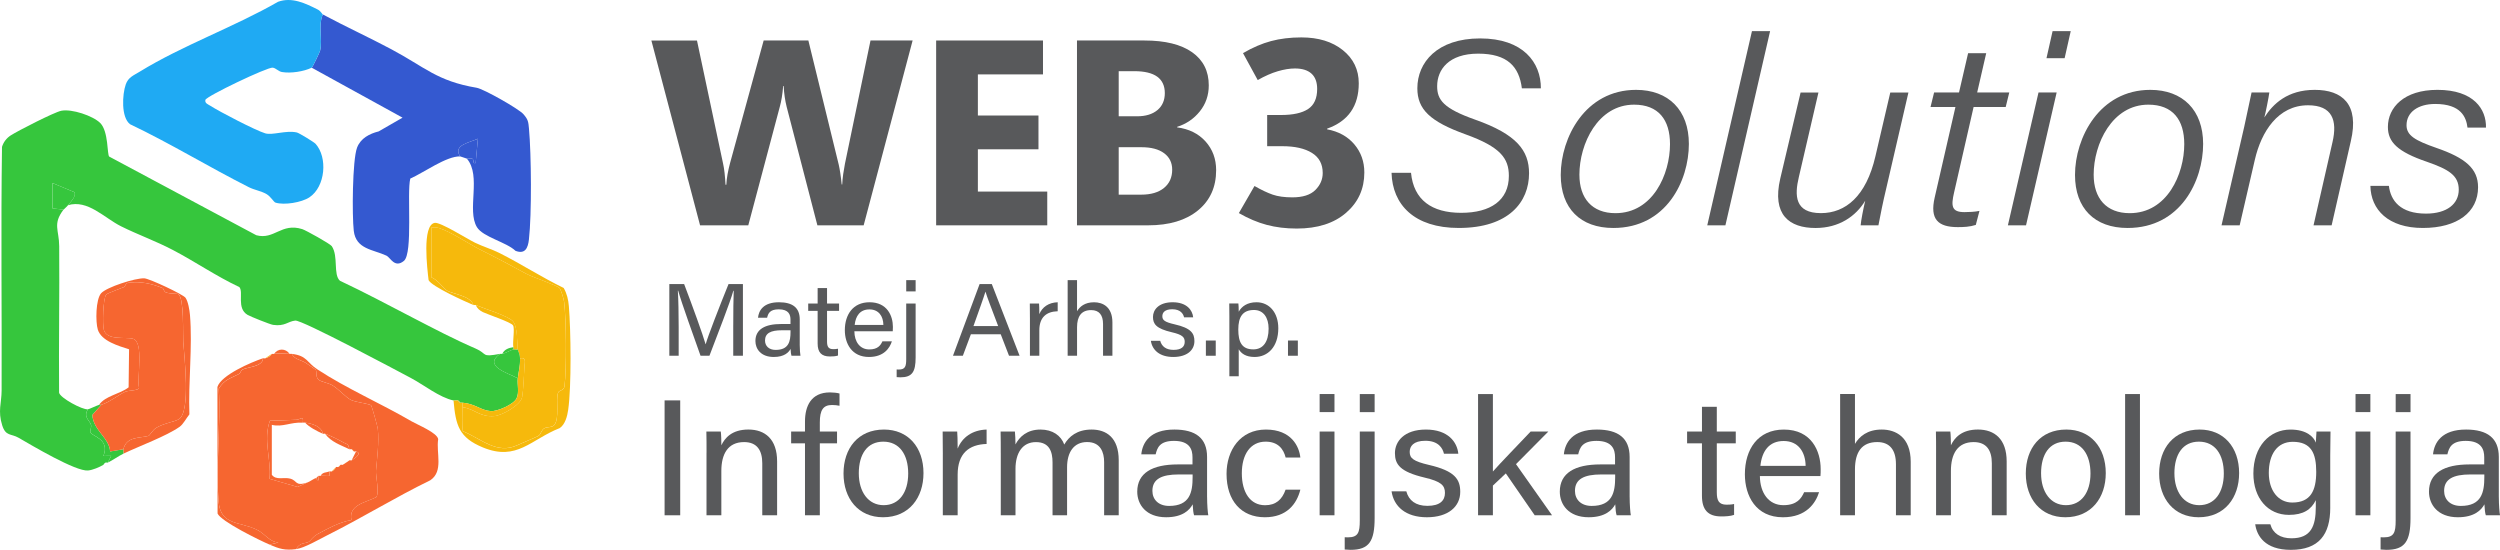 <?xml version="1.0" encoding="UTF-8"?><svg id="Layer_1" xmlns="http://www.w3.org/2000/svg" viewBox="0 0 1747.11 384.25"><defs><style>.cls-1{fill:#1faaf3;}.cls-2{fill:#f66630;}.cls-3{fill:#58595b;}.cls-4{fill:#f6b90c;}.cls-5{fill:#36c63d;}.cls-6{fill:#3459d0;}.cls-7{fill:#afa91c;}</style></defs><path class="cls-5" d="M72.29,324.81c-2.81,1.7-7.58,3.7-10.78,3.99-8.59.78-39.36-17.59-48.54-22.88-5.22-3.01-8.97-.88-11.43-8.68-3.17-10.03-.44-15.6-.41-24.31.22-56.76-.56-113.53.27-170.28,1-3.28,3.13-6.09,6-7.96,4.99-3.24,30.46-16.27,35.4-17.28,7.27-1.49,22.18,3.5,27.25,8.56,5.9,5.89,4.71,22.28,6.3,23.48l102.75,54.93c12.64,3.41,17.44-8.9,32.13-4.26,2.52.8,19.54,10.29,20.62,11.9,4.79,7.05.85,19.8,5.7,24.18,17.59,8.25,34.72,17.46,51.94,26.35,13.12,6.78,28.11,14.66,42.8,20.99,8.78,3.78,3.52,6.31,17.17,3.74-12.02,8.5,5.23,13.34,12.38,17.06-.5,4.46,1.12,9.63-.8,13.94s-13.5,9.38-18.1,9.02c-7.13-.56-10.86-5.15-19.82-5.89-.51-.04-1.07.1-1.55,0-.21-.73-.81-1.4-1.55-1.55-.95-.19-2.16.2-3.09,0-9.78-2.05-20.9-11-29.93-15.77-10.24-5.41-75.87-40.56-80.65-40.05-5.25.56-7.22,4.19-15.52,3-2.05-.29-15.86-5.83-17.81-6.98-7.92-4.68-2.63-15.88-5.75-19.43-16.04-7.53-30.85-17.74-46.5-25.94-11.95-6.25-24.46-10.71-36.14-16.52-11.78-5.86-23.26-18.9-37.14-14.76,1.79-2.25,6.06-6.35,4.45-9.12l-15.29-6.38-.03,17.7,7.77.9c-7.71,10.08-3.1,14.18-3.02,25.52.27,34.13-.36,68.27-.08,102.4.67,3.65,16.37,12.09,20.13,11.62-3.38,5.51,1.17,7.58,2.17,10.81.53,1.73-.85,3.91-.41,5.23.96,2.95,13.79,4.49,9.08,16.53l5.42-.02-2.31,4.66c-.4.19-1.07-.17-1.55,0-.65.23-1.18.95-1.55,1.55h0Z"/><path class="cls-6" d="M326.24,110.86c.87.23,2.38-.42,3.61-.03,1.84.58.04,3.77,2.56,3.13l1.56-17.04c-5.23,2.63-17.85,4.32-12.38,12.39-9.53-.34-25.66,11.46-34.86,15.49-2.51,9.83,2,52.24-4.48,57.54s-9.47-2.44-12.16-3.68c-9.38-4.36-21.34-4.44-22.86-17.36-1.22-10.34-1.02-49.55,2.33-58.2,2.53-6.54,8.72-9.67,15.07-11.27l16.69-9.61-63.48-34.91c.6-.29,5.63-10.88,5.88-11.95,1.78-7.71-1.52-17.35,1.87-25.27,15.74,8.43,32.04,15.9,47.76,24.26,23.77,12.64,31.92,22.27,59.76,26.98,4.87.82,29.37,14.67,32.68,18.45s3.44,5.33,3.88,10.07c1.66,18.11,1.98,59.88-.04,77.62-.68,5.93-2.7,10.37-9.37,7.82-6.35-6.11-22.68-9.6-26.92-16.5-7.32-11.9,3.3-35.89-7.08-47.94h-.02Z"/><path class="cls-1" d="M225.59,10.09c-3.38,7.92-.07,17.55-1.87,25.27-.25,1.06-5.28,11.65-5.88,11.95-5.58,2.7-14.69,4.09-20.83,3.02-2.41-.41-4.18-2.73-6.4-3.05-3.64-.53-46.47,19.98-47.08,22.53-.58,2.41,2.07,3.19,3.56,4.16,6.29,4.09,31.71,17.25,38.22,19.2,5.18,1.56,14.53-2.31,22.16-.59,1.58.36,11.99,6.75,13.02,7.88,8.64,9.56,6.95,30-4.26,37.44-5.46,3.63-17.69,5.62-23.72,3.69-1.25-.4-3.25-4.23-6.3-5.98-3.87-2.22-8.36-2.8-12.31-4.79-27.94-14.1-54.73-30.54-83.02-44.01-6.34-4.84-5.45-20.8-3-27.8,1.75-5.02,5.35-6.21,9.71-8.89C127.37,31.8,163.76,18.81,194.31,1.25c9.69-3.53,19.18,1.09,27.78,5.43,2.02,1.02,3.03,3.15,3.5,3.4h0Z"/><path class="cls-2" d="M202.36,247.29c.51.04,1.05-.07,1.55,0,1.9,4.03,6.69,4.26,9.9,6.43,1.22.83,6.5,4.36,6.8,4.68.97,1.07-.25,4.59,1.82,6.78,1.56,1.64,7.13,2.43,9.85,4.09,4.74,2.9,9.23,8.33,13.01,10.24,3.19,1.6,12.92,2.67,14.04,3.78.61.61,4.56,14.96,4.7,16.36.99,9.39-.5,20.43-1.23,29.12-.33,3.9,2.54,15.87.13,18.66-7.43,3.87-19.49,5.27-17.35,16.02-8.25,1.39-16.23,5.77-23.58,9.75-3.43,1.85-4.84,4.6-6.17,5.43-2.07,1.31-6.41.25-8.82,5.11-8.01,1.02-11.71-.19-18.58-3.1l6.19-1.53c-6.27-.34-9.28-6.04-15.11-8.9-12.12-5.95-25.34-2.8-26.74-19.73-2.08-25.19,1.61-53.26.12-78.77,4.01-6.66,8.15-7.13,14.32-10.44.9-.48.98-2.33,2.29-2.99,3.67-1.87,14.23-1.97,14.3-7.85.46-.16,1.07.14,1.55,0,3.72-1.09,4.37-3.03,4.65-3.1.46-.12,1.03.08,1.55,0,2.61-.43,8-.24,10.84,0h-.02ZM211.65,295.35c.63-5.37-1.68-2.19-4.32-2.02-6.25.4-12.45.45-18.68.68-4.88,13.17.99,27.07-.28,40.61l19.55,5.69,6.84-3.1c1.88-.61,4.73-2.95,6.2-3.1.11,0,.61,1.8,1.52,1.57.24-.95-.27-2.6.03-3.12.08-.13,1.02.06,1.55,0,2.02-.24,4.17.21,6.2,0v-3.09c.43-.19,1.12.2,1.54,0,2.15-1,2.9-3,3.09-3.1.42-.2,1.13.21,1.55,0,.88-.43,1.27-1.4,1.55-1.55.41-.22,1.16.22,1.55,0,2.38-1.37,3.09-2.1,4.65-3.1.36-.24,1.23.25,1.55,0,1.58-1.24,3.49-2.07,4.64-3.9.58-2.15-.8-1.8-1.54-2.31-.35-.23-1.14.22-1.55,0-.32-.17-.69-1.15-1.55-1.55-.43-.2-1.14.2-1.55,0-.85-4.01-1.43-3.24-4-4.65-4.81-2.65-7.33-3.93-13.03-6.2-.45-.18-1.12.19-1.55,0-.9-5.17-7.57-7.14-12.38-7.75-.51-.07-1.04.02-1.55,0h-.02Z"/><path class="cls-4" d="M330.89,213.18c-2.1-6.61-14.26-7.63-18.56-10.13-1.98-1.15-6.74-7.86-10.87-9.25v-34.88c1.71-.12,3.37-.12,5.05.36,8.22,2.37,21.48,11.42,29.53,15.4,11.45,5.66,20.7,10.67,31.72,16.62,4.37,2.36,20.84,7.87,23.13,9.84,1.05.9,3.13,7.97,3.35,9.84,1.48,12.19,1.74,46.79.26,58.84-.43,3.48-3.75,2.45-4.55,4.77-1.64,4.78,1.19,17.62-2.53,22.32-1.58,2.01-4.97,1.22-6.98,2.35-2.32,1.3-2.31,4.31-4.3,5.37-3.03,1.61-10.52,4.55-14.76,6.52-14.27,6.62-25.27-4.74-38.01-9.85-.55-5.56-.25-11.23-.25-16.81,8.97,1.44,12.32,7.18,22.45,6.27,5.4-.49,18.3-7.73,19.32-13.29.87-4.72,1.3-16,1.64-21.68.17-2.9,1.29-6.35-3.16-5.43-.11-3.48-1.43-5.07-1.55-6.2-.52-4.8-.07-16.13-3.48-19.78s-20.3-8.83-25.94-11.22c-.44-.18-1.11.18-1.55,0l.02.02Z"/><path class="cls-2" d="M203.91,247.29c10.87,1.35,10.22,5.82,17.84,10.82,20.57,13.49,44.34,23.78,65.9,36.34,4.09,2.38,18.04,8.02,18.57,12.48-1.53,9.74,3.92,22.39-5.55,28.72-24.31,11.84-47.57,26.2-71.7,38.29-5.69,2.85-16.23,9.05-21.97,9.78,2.41-4.86,6.76-3.8,8.82-5.11,1.32-.84,2.75-3.58,6.17-5.43,7.35-3.97,15.33-8.35,23.58-9.75-2.13-10.75,9.92-12.14,17.35-16.02,2.4-2.78-.46-14.75-.13-18.66.73-8.69,2.21-19.73,1.23-29.12-.15-1.39-4.11-15.76-4.7-16.36-1.1-1.1-10.85-2.17-14.04-3.78-3.77-1.9-8.26-7.34-13.01-10.24-2.73-1.67-8.3-2.45-9.85-4.09-2.07-2.19-.85-5.71-1.82-6.78-.3-.32-5.58-3.85-6.8-4.68-3.2-2.17-8-2.4-9.9-6.43h0Z"/><path class="cls-2" d="M69.2,282.94c4.46-6.45,14.45-7.42,20.68-12.25l.32-26.59c-7.09-2.29-19.38-5.68-21.85-13.78-1.64-5.38-1.47-21.1,2.31-25.37,3.78-4.26,24.06-10.78,30.23-10.44,3.58.2,27.13,11.24,28.77,13.59,1.82,2.61,2.82,8.67,3.1,11.99,1.85,22.11-1.23,47.09-.4,69.5-2.09,2.55-4.24,6.84-6.82,8.67-9.23,6.54-28.4,13.55-39.29,18.79.14-.99-.21-2.21,0-3.1,2.13-9.11,11.61-7.66,17.44-9.32,1.08-.31,2.84-4.03,5.53-5.67,5.33-3.23,12.67-4.16,15.72-5.97,8.58-5.08,3.71-44.4,3.14-54.26-.35-5.97.66-29.83-3.31-33.12-.69-.57-6.11-.21-8.78-1.25-1.5-.59-1.73-2.8-2.36-3.06-7.66-3.08-15.17-4.8-23.58-3.75-2.74.35-2.14,2.5-3.47,3.07-2.2.95-11.42,4.27-12.29,5.2-2.31,2.46-2.75,21.29-1.67,24.88,2.22,7.37,15.39,4.63,20.31,6.03,7.91,2.25,2.62,27.27,4.26,34.4-.51,1.88-7.5,1.68-9.69,2.66-4.53,2.04-10.44,7.01-16.73,9.14-.46.16-1.08-.15-1.55,0l-.02.02Z"/><path class="cls-4" d="M330.89,213.18c-5.84-2.42-29.34-13.05-31.37-17.42-.86-7.28-4.8-38.62,4.33-40.02,3.96-.61,22.68,11.21,28.03,13.83,5.68,2.78,11.81,4.54,17.42,7.37,14.98,7.57,29.48,16.95,44.63,24.3,2.26,3.93,3.24,8.16,3.61,12.68,1.43,16.94,1.88,56.28-.47,72.53-.63,4.38-2.08,10.12-5.89,12.71-20.13,7.88-29.85,23.32-53.62,13.57-16.86-6.92-19.08-15.46-20.61-32.85.94.2,2.15-.19,3.09,0,.22.72.81,1.4,1.55,1.55.48.1,1.04-.04,1.55,0v3.1c0,5.58-.3,11.25.25,16.81,12.74,5.12,23.74,16.47,38.01,9.85,4.25-1.97,11.74-4.91,14.76-6.52,1.99-1.05,1.97-4.06,4.3-5.37,2.01-1.13,5.38-.34,6.98-2.35,3.72-4.7.89-17.55,2.53-22.32.8-2.32,4.11-1.29,4.55-4.77,1.48-12.04,1.23-46.64-.26-58.84-.22-1.87-2.3-8.93-3.35-9.84-2.29-1.97-18.76-7.47-23.13-9.84-11.02-5.96-20.27-10.97-31.72-16.62-8.05-3.98-21.3-13.03-29.53-15.4-1.68-.49-3.33-.48-5.05-.36v34.88c4.12,1.39,8.88,8.1,10.87,9.25,4.3,2.5,16.46,3.52,18.56,10.13v-.02Z"/><path class="cls-5" d="M361.85,244.19c.12,1.13,1.44,2.73,1.55,6.2.18,5.91-1,9.02-1.55,13.95-7.16-3.72-24.4-8.55-12.38-17.06.5-.09,1.06.11,1.55,0,2.7-.61,5.53-2.47,7.74-3.1.83-.23,2.12.16,3.09,0h0Z"/><path class="cls-5" d="M44.42,146.52l-7.77-.9.03-17.7,15.29,6.38c1.61,2.78-2.66,6.87-4.45,9.12-1.13,1.43-2.6,2.44-3.09,3.1h0Z"/><path class="cls-2" d="M183.78,250.39c-.07,5.87-10.63,5.98-14.3,7.85-1.31.66-1.39,2.51-2.29,2.99-6.17,3.31-10.29,3.77-14.32,10.44,1.48,25.51-2.21,53.58-.12,78.77,1.4,16.93,14.62,13.79,26.74,19.73,5.83,2.86,8.84,8.56,15.11,8.9l-6.19,1.53c-6.86-2.9-34.05-16.25-36.36-21.73l-.11-88.42c2.55-8.36,23.76-17.35,31.82-20.07h0Z"/><path class="cls-6" d="M321.6,109.31c-5.47-8.07,7.15-9.76,12.38-12.39l-1.56,17.04c-2.52.65-.72-2.55-2.56-3.13-1.23-.39-2.75.27-3.61.03-1.31-.35-4.14-1.53-4.65-1.55h0Z"/><path class="cls-5" d="M69.2,282.94c.47-.15,1.09.16,1.55,0l-6.2,7.03c.56,10.73,11.9,16.05,12.4,25.54l9.28-1.56c-.21.89.14,2.11,0,3.1-3.69,1.78-7.09,4.42-10.84,6.2l2.31-4.66-5.42.02c4.71-12.04-8.11-13.58-9.08-16.53-.43-1.32.95-3.48.41-5.23-.99-3.23-5.55-5.3-2.17-10.81,1-.12,5.52-2.39,7.74-3.1h0Z"/><path class="cls-4" d="M332.43,213.18c5.64,2.39,22.4,7.44,25.94,11.22s2.95,14.97,3.48,19.78c-.98.16-2.27-.23-3.09,0v-1.55c-.71-3.53,1.15-13.03-.25-15.26s-17.55-7.57-20.98-9.22c-2.28-1.11-4.06-2.61-5.09-4.97h0Z"/><path class="cls-2" d="M202.36,247.29c-2.84-.24-8.23-.43-10.84,0,2.7-3.97,8.14-3.97,10.84,0Z"/><path class="cls-5" d="M358.76,242.64v1.55c-2.21.63-5.04,2.49-7.74,3.1,1.34-3.1,4.61-4.25,7.74-4.65Z"/><path class="cls-4" d="M185.33,250.39l4.65-3.1c-.27.07-.93,2.01-4.65,3.1Z"/><path class="cls-4" d="M363.4,250.39c4.45-.92,3.33,2.53,3.16,5.43-.34,5.67-.78,16.95-1.64,21.68-1.02,5.56-13.92,12.8-19.32,13.29-10.13.91-13.49-4.84-22.45-6.27v-3.1c8.96.74,12.68,5.33,19.82,5.89,4.59.36,16.18-4.7,18.1-9.02s.3-9.46.8-13.94c.56-4.94,1.73-8.05,1.55-13.95h-.02Z"/><path class="cls-7" d="M321.6,281.4c-.73-.15-1.32-.83-1.55-1.55.74.15,1.34.82,1.55,1.55Z"/><path class="cls-2" d="M214.75,337.21l-6.84,3.1-19.55-5.69c1.28-13.55-4.6-27.44.28-40.61,6.23-.23,12.43-.28,18.68-.68,2.65-.17,4.95-3.35,4.32,2.02-8.65-.45-14.11,3.36-21.68,1.55v34.88c3,4.04,8.35,1.51,12.8,2.69,5.28,1.39,3.23,5.56,11.98,2.75h0Z"/><path class="cls-2" d="M227.14,303.1c5.7,2.26,8.22,3.54,13.03,6.2,2.57,1.42,3.15.65,4,4.65-6.08-2.94-12.84-5.05-17.03-10.85Z"/><path class="cls-2" d="M213.2,295.35c4.82.61,11.5,2.59,12.38,7.75-3.86-1.68-9.56-4.6-12.38-7.75Z"/><path class="cls-2" d="M230.23,329.46v3.09c-2.02.21-4.17-.23-6.2,0,1.38-2.75,4.21-2.26,6.2-3.1h0Z"/><path class="cls-2" d="M245.72,321.71l3.09-6.2c.74.51,2.12.16,1.54,2.31-1.14,1.83-3.05,2.66-4.64,3.9Z"/><path class="cls-4" d="M239.52,324.81l4.65-3.1c-1.55,1-2.26,1.73-4.65,3.1Z"/><path class="cls-2" d="M222.49,332.56c-.3.51.21,2.17-.03,3.12-.9.23-1.41-1.58-1.52-1.57l1.55-1.55Z"/><path class="cls-4" d="M236.43,326.36l1.55-1.55c-.28.15-.67,1.12-1.55,1.55Z"/><path class="cls-4" d="M247.27,315.5l-1.55-1.55c.86.39,1.24,1.38,1.55,1.55Z"/><path class="cls-4" d="M231.78,329.46l3.09-3.1c-.2.09-.95,2.1-3.09,3.1Z"/><path class="cls-2" d="M70.75,282.94c6.29-2.13,12.2-7.1,16.73-9.14,2.19-.99,9.17-.78,9.69-2.66-1.64-7.13,3.64-32.15-4.26-34.4-4.92-1.39-18.08,1.34-20.31-6.03-1.09-3.59-.64-22.42,1.67-24.88.87-.93,10.1-4.26,12.29-5.2,1.33-.57.73-2.72,3.47-3.07,8.41-1.06,15.93.67,23.58,3.75.63.26.87,2.47,2.36,3.06,2.67,1.05,8.1.68,8.78,1.25,3.97,3.29,2.96,27.15,3.31,33.12.58,9.85,5.45,49.17-3.14,54.26-3.05,1.81-10.39,2.75-15.72,5.97-2.7,1.63-4.45,5.36-5.53,5.67-5.84,1.65-15.31.2-17.44,9.32l-9.28,1.56c-.5-9.49-11.84-14.82-12.4-25.54l6.2-7.03h0Z"/><path class="cls-3" d="M637.78,28.3l-34.22,129.18h-32.33l-21.49-82.87c-.54-2.16-.99-4.46-1.35-6.89s-.6-4.97-.72-7.61h-.36c-.24,2.94-.56,5.62-.95,8.02-.39,2.4-.86,4.56-1.4,6.49l-22.03,82.87h-33.68l-34.04-129.18h31.87l18.24,86.03c.42,1.86.77,4.01,1.04,6.44s.5,5.21.68,8.33h.54c.12-2.34.41-4.77.86-7.3.45-2.52,1.04-5.13,1.76-7.84l23.48-85.67h31.24l21.22,86.75c.36,1.56.72,3.51,1.08,5.85.36,2.34.69,5.02.99,8.02h.36c.12-2.4.35-4.79.68-7.16.33-2.37.74-4.79,1.22-7.25l17.88-86.21h29.44Z"/><path class="cls-3" d="M731.87,157.47h-77.65V28.3h74.67v23.69h-45.51v28.74h42.35v23.6h-42.35v29.55h48.49v23.6Z"/><path class="cls-3" d="M752.64,157.47V28.3h47.13c14.45,0,25.55,2.73,33.32,8.2,7.76,5.47,11.65,13.18,11.65,23.15,0,6.91-2.08,12.96-6.23,18.15-4.15,5.19-9.45,8.81-15.89,10.85v.36c8.31,1.08,14.93,4.37,19.87,9.86,4.93,5.49,7.4,12.18,7.4,20.04,0,11.83-4.24,21.21-12.73,28.15-8.49,6.94-20.08,10.4-34.76,10.4h-49.75ZM781.8,49.74v31.53h12.82c6.02,0,10.76-1.44,14.22-4.32,3.46-2.88,5.19-6.85,5.19-11.89s-1.78-8.93-5.33-11.49c-3.55-2.55-8.88-3.83-15.98-3.83h-10.93ZM781.8,102.88v33.15h15.8c6.74,0,12.02-1.56,15.85-4.68,3.82-3.12,5.73-7.39,5.73-12.79,0-4.86-1.88-8.69-5.64-11.49-3.76-2.79-9.02-4.19-15.76-4.19h-15.98Z"/><path class="cls-3" d="M865.77,148.91l10.93-18.92c4.81,2.76,9.06,4.77,12.73,6.04,3.67,1.26,8.25,1.89,13.72,1.89,7.28,0,12.64-1.71,16.07-5.13,3.43-3.42,5.15-7.39,5.15-11.89,0-6.25-2.51-10.93-7.54-14.05-5.03-3.12-11.93-4.68-20.72-4.68h-10.56v-21.8h9.66c8.43,0,14.75-1.4,18.96-4.19,4.21-2.79,6.32-7.46,6.32-14.01,0-4.74-1.32-8.32-3.97-10.72-2.65-2.4-6.5-3.6-11.56-3.6-3.61,0-7.62.65-12.01,1.94-4.4,1.29-9.06,3.35-14,6.17l-10.29-18.83c6.68-3.9,13.21-6.71,19.59-8.42,6.38-1.71,13.45-2.57,21.22-2.57,11.92,0,21.58,2.97,28.98,8.92,7.4,5.95,11.11,13.66,11.11,23.15,0,7.93-1.84,14.53-5.51,19.82-3.67,5.29-9.21,9.25-16.61,11.89v.45c8.01,1.5,14.34,5,19.01,10.49,4.66,5.49,7,12.06,7,19.68,0,11.41-4.24,20.79-12.73,28.15-8.49,7.36-19.99,11.03-34.49,11.03-7.58,0-14.58-.86-20.99-2.57-6.41-1.71-12.9-4.46-19.46-8.24Z"/><path class="cls-3" d="M986.08,120.78c1.85,18.93,14.45,27.95,35.05,27.95s33.33-8.76,33.33-25.81c0-12.35-5.98-20.25-30.18-29-24.99-9.01-33.77-17.54-33.77-32.23,0-18.06,13.86-34.84,43.89-34.84s42.51,16.8,42.44,34.9h-13.28c-1.92-15.13-9.98-24.26-30.54-24.26s-28.67,11.15-28.67,22.76c0,9.58,4.41,15.53,26.53,23.36,29.07,10.25,37.69,21.63,37.69,37.5,0,19.98-14.09,38.2-49.1,38.2-31.24,0-46.37-16.36-47-38.54h13.61Z"/><path class="cls-3" d="M1180.26,100.59c0,25.52-15.56,58.73-52.8,58.73-22.99,0-36.74-13.66-36.74-37.06,0-25.95,17.02-59.46,52.64-59.46,22.59,0,36.9,14.12,36.9,37.79ZM1103.76,122.13c0,16.45,8.82,26.84,25.19,26.84,26.21,0,38.12-27.32,38.12-48.24,0-17.04-8.08-27.59-25.09-27.59-25.27,0-38.23,27.29-38.23,48.99Z"/><path class="cls-3" d="M1193.11,157.47l31.24-135.72h12.68l-31.24,135.72h-12.68Z"/><path class="cls-3" d="M1317.97,132.61c-2.01,8.33-3.84,17.43-5.25,24.87h-12.42c.2-3.05,1.88-11.73,3.19-17.19-6.51,10.8-18.22,19.04-34.7,19.04-18.29,0-30.64-9.11-24.64-34.66l14.18-60.02h12.48l-13.71,59.12c-3.05,12.82-2.9,25.17,15.46,25.17,17.1,0,31.62-11.68,38.09-39.84l10.36-44.44h12.68l-15.72,67.96Z"/><path class="cls-3" d="M1351.63,64.64h17.41l6.36-27.47h12.65l-6.32,27.47h22.43l-2.49,10.13h-22.43l-13.64,59.75c-2.21,9.53-1.78,13.72,7.26,13.72,2.87,0,7.3-.18,10.48-.86l-2.56,9.8c-4.23,1.38-8.56,1.54-12.56,1.54-13.95,0-19.65-5.54-16.18-20.66l14.51-63.28h-17.41l2.49-10.13Z"/><path class="cls-3" d="M1424.6,64.64h12.68l-21.4,92.83h-12.68l21.4-92.83ZM1434.44,21.75h12.68l-4.27,18.93h-12.68l4.27-18.93Z"/><path class="cls-3" d="M1539.65,100.59c0,25.52-15.56,58.73-52.8,58.73-22.99,0-36.74-13.66-36.74-37.06,0-25.95,17.02-59.46,52.64-59.46,22.59,0,36.9,14.12,36.9,37.79ZM1463.15,122.13c0,16.45,8.82,26.84,25.19,26.84,26.21,0,38.12-27.32,38.12-48.24,0-17.04-8.08-27.59-25.09-27.59-25.27,0-38.23,27.29-38.23,48.99Z"/><path class="cls-3" d="M1568.44,88.22c1.81-8.12,3.48-15.92,5.05-23.58h12.42c-.37,3.05-2.72,14.87-3.49,17.42,6.13-9.5,16.17-19.26,35.25-19.26s31.3,9.92,25.18,35.88l-13.41,58.8h-12.65l13.24-58.08c3.59-15.38-.17-25.83-17.07-25.83-20.97,0-32.67,18.44-37.19,38.1l-10.6,45.81h-12.68l15.95-69.25Z"/><path class="cls-3" d="M1669.46,129.91c1.28,10.26,7.94,19.37,25.92,19.37,14.75,0,22.91-6.85,22.91-16.75s-7.07-14.19-22.07-19.4c-21.01-7.14-27.45-13.98-27.45-24.43,0-13.56,11.21-25.91,34.62-25.91,25.46,0,34.22,13.62,33.92,26.36h-12.92c-.87-7.12-4.36-16.5-22.58-16.5-12.05,0-20.02,5.81-20.02,14.87,0,7.12,5.92,10.64,20.89,15.85,20.33,7.01,29.1,14.5,29.1,27.47,0,17.42-14.42,28.47-38.6,28.47s-36.36-12.8-36.64-29.41h12.91Z"/><path class="cls-3" d="M512.43,227.26c0-9.3.1-18.76.33-24.03h-.28c-2.24,8.12-10.69,29.62-16.69,45.38h-6.22c-4.53-12.82-13.28-36.93-15.63-45.48h-.23c.4,5.79.58,16.91.58,25.5v19.98h-6.53v-50.1h10.34c5.93,15.55,13.19,35.61,14.98,41.98h.12c1.23-4.82,9.8-26.84,15.94-41.98h10.05v50.1h-6.77v-21.35Z"/><path class="cls-3" d="M558.87,240.65c0,3.32.3,6.91.53,7.96h-6.29c-.3-.81-.53-2.55-.62-4.78-1.33,2.43-4.37,5.64-11.76,5.64-8.98,0-12.81-5.6-12.81-11.16,0-8.15,6.68-11.88,18-11.88h6.5v-3.11c0-3.22-1.07-7.15-8.2-7.15-6.36,0-7.44,3.03-8.13,5.88h-6.36c.5-5.03,3.75-10.85,14.7-10.82,9.31.03,14.46,3.66,14.46,11.96v17.45ZM552.45,230.81h-6.16c-7.59,0-11.66,2.01-11.66,7.16,0,3.8,2.72,6.56,7.41,6.56,9.17,0,10.41-5.92,10.41-12.55v-1.17Z"/><path class="cls-3" d="M564.81,212.1h6.59v-10.77h6.57v10.77h8.41v5.14h-8.41v21.39c0,3.55.9,5.37,4.35,5.37.91,0,2.28-.05,3.32-.3v4.75c-1.62.58-3.88.67-5.69.67-5.92,0-8.55-2.94-8.55-9.01v-22.87h-6.59v-5.14Z"/><path class="cls-3" d="M597.07,231.5c.05,7.43,3.95,12.7,10.41,12.7,6.02,0,7.97-2.97,9.19-5.65h6.62c-1.5,4.68-5.58,10.92-16.02,10.92-11.97,0-16.86-9.33-16.86-18.73,0-10.86,5.7-19.51,17.28-19.51,12.28,0,16.31,9.45,16.31,17.24,0,1.11,0,2.04-.1,3.03h-26.84ZM617.34,227.06c-.07-6.01-3.23-10.83-9.74-10.83s-9.64,4.47-10.31,10.83h20.05Z"/><path class="cls-3" d="M639.88,212.1v37.71c0,10.1-2.42,13.88-10.68,13.88-.47,0-1.95-.07-2.58-.14v-5.35c.49.05,1.04.05,1.43.05,4.59,0,5.25-2.22,5.25-7.34v-38.8h6.57ZM633.31,203.63v-7.88h6.57v7.88h-6.57Z"/><path class="cls-3" d="M678.5,233.59l-5.62,15.03h-6.9l18.61-50.1h8.53l19.41,50.1h-7.38l-5.8-15.03h-20.85ZM697.57,227.89c-4.98-13.17-7.72-20.16-8.85-23.98h-.08c-1.28,4.25-4.34,12.72-8.35,23.98h17.28Z"/><path class="cls-3" d="M719.75,222.02c0-5.1-.05-7.98-.07-9.92h6.45c.1,1.02.2,3.89.2,7.45,1.99-4.94,6.53-8.13,12.83-8.32v6.29c-7.81.22-12.83,4.13-12.83,13.36v17.73h-6.57v-26.59Z"/><path class="cls-3" d="M752.68,195.75v21.74c1.94-3.21,5.41-6.25,11.89-6.25,6.1,0,12.83,3.2,12.83,14.07v23.31h-6.55v-22.25c0-6.21-2.74-9.66-8.28-9.66-6.85,0-9.88,4.34-9.88,11.95v19.96h-6.57v-52.86h6.57Z"/><path class="cls-3" d="M810.8,238.17c1.09,3.99,4.17,6.34,9.34,6.34,5.59,0,7.79-2.31,7.79-5.63s-1.75-5-9.02-6.69c-10.89-2.54-13.16-5.73-13.16-10.69s3.96-10.27,13.75-10.27,13.85,5.45,14.34,10.54h-6.36c-.54-2.36-2.41-5.65-8.26-5.65-5.34,0-6.92,2.46-6.92,4.85,0,2.73,1.56,4.08,8.55,5.68,11.55,2.63,13.86,6.32,13.86,11.75,0,6.4-5.29,11.07-14.77,11.07s-14.7-4.78-15.67-11.31h6.54Z"/><path class="cls-3" d="M842.72,248.61v-10.64h6.89v10.64h-6.89Z"/><path class="cls-3" d="M865.68,244.1v18.86h-6.55v-41.96c0-2.98,0-6.07-.08-8.91h6.39c.15,1.22.23,3.43.23,5.74,2.06-3.68,5.93-6.6,12.45-6.6,8.81,0,15.21,7.08,15.21,18.18,0,13.04-7.34,20.06-16.56,20.06-6.16,0-9.37-2.48-11.09-5.38ZM886.56,229.67c0-7.74-3.67-13.04-10.18-13.04-7.89,0-11.01,4.78-11.01,13.66s2.56,13.87,10.51,13.87c6.96,0,10.68-5.5,10.68-14.49Z"/><path class="cls-3" d="M900.1,248.61v-10.64h6.89v10.64h-6.89Z"/><path class="cls-3" d="M475.36,279.81v80.29h-10.92v-80.29h10.92Z"/><path class="cls-3" d="M493.76,316.32c0-5.08,0-10.21-.12-14.75h10.08c.28,1.72.44,7.88.4,9.61,2.4-5.03,7.29-11,18.9-11s20.06,6.71,20.06,22.27v37.64h-10.37v-36.34c0-8.84-3.54-14.8-12.71-14.8-11.32,0-15.89,8.4-15.89,20.16v30.98h-10.37v-43.77Z"/><path class="cls-3" d="M562.56,360.1v-50.27h-9.68v-8.24h9.68v-7.01c0-10.76,4.23-20.35,17.49-20.35,2.2,0,5.18.31,6.64.77v8.56c-1.44-.34-3.65-.53-5.26-.53-6.19,0-8.5,3.62-8.5,12.19v6.37h12.03v8.24h-12.03v50.27h-10.37Z"/><path class="cls-3" d="M645.37,330.72c0,16.86-9.91,30.76-28.27,30.76-17.2,0-27.61-12.97-27.61-30.56s10.19-30.73,28.29-30.73c16.67,0,27.6,12.17,27.6,30.53ZM600.17,330.84c0,12.83,6.57,22.2,17.36,22.2s17.16-8.88,17.16-22.15-6.14-22.24-17.4-22.24-17.13,8.84-17.13,22.2Z"/><path class="cls-3" d="M658.89,317.48c0-8.18-.08-12.79-.12-15.9h10.16c.16,1.64.32,6.23.32,11.94,3.14-7.92,10.3-13.03,20.23-13.33v10.07c-12.32.36-20.23,6.62-20.23,21.42v28.41h-10.37v-42.62Z"/><path class="cls-3" d="M699.38,316.67c0-5.04,0-10.35-.12-15.09h10c.16,1.76.44,6.07.4,9,2.74-5.24,7.98-10.39,17.47-10.39,8.5,0,14.34,4.2,16.62,10.48,3.21-5.55,8.88-10.48,19.13-10.48s18.93,5.61,18.93,21.45v38.46h-10.2v-37.23c0-6.79-2.51-13.95-11.88-13.95s-14.01,7.2-14.01,17.58v33.6h-10.16v-36.91c0-7.53-2.19-14.23-11.61-14.23s-14.28,7.6-14.28,18.75v32.39h-10.28v-43.43Z"/><path class="cls-3" d="M843.57,347.34c0,5.32.47,11.08.83,12.76h-9.92c-.47-1.3-.83-4.09-.98-7.66-2.1,3.9-6.89,9.04-18.54,9.04-14.16,0-20.2-8.98-20.2-17.88,0-13.06,10.53-19.04,28.37-19.04h10.24v-4.99c0-5.16-1.69-11.46-12.93-11.46-10.03,0-11.72,4.85-12.82,9.42h-10.03c.79-8.06,5.91-17.38,23.17-17.34,14.67.04,22.8,5.87,22.8,19.17v27.97ZM833.45,331.57h-9.72c-11.97,0-18.38,3.22-18.38,11.47,0,6.08,4.28,10.52,11.69,10.52,14.46,0,16.41-9.49,16.41-20.12v-1.87Z"/><path class="cls-3" d="M908.75,342.19c-2.55,10.07-9.54,19.29-24.82,19.29-16.52,0-26.77-11.59-26.77-30.33,0-16.55,9.61-30.96,27.52-30.96s23.29,12.02,24.06,19.57h-10.27c-1.48-5.96-5.31-11.12-13.99-11.12-10.62,0-16.64,8.87-16.64,22.15s5.83,22.28,16.26,22.28c7.51,0,11.88-3.9,14.33-10.88h10.32Z"/><path class="cls-3" d="M922.22,275.37h10.37v12.62h-10.37v-12.62ZM922.22,301.58h10.37v58.52h-10.37v-58.52Z"/><path class="cls-3" d="M960.65,301.58v60.43c0,16.19-3.82,22.24-16.84,22.24-.74,0-3.07-.12-4.07-.23v-8.57c.78.07,1.64.07,2.26.07,7.23,0,8.28-3.55,8.28-11.76v-62.19h10.37ZM950.28,288v-12.62h10.37v12.62h-10.37Z"/><path class="cls-3" d="M982.79,343.35c1.72,6.4,6.58,10.16,14.72,10.16,8.82,0,12.29-3.71,12.29-9.03s-2.76-8.01-14.22-10.72c-17.16-4.07-20.74-9.18-20.74-17.12s6.24-16.45,21.68-16.45,21.83,8.74,22.61,16.89h-10.03c-.86-3.78-3.8-9.05-13.03-9.05-8.42,0-10.91,3.94-10.91,7.78,0,4.37,2.46,6.53,13.47,9.1,18.21,4.21,21.85,10.13,21.85,18.83,0,10.26-8.34,17.74-23.29,17.74s-23.17-7.66-24.71-18.13h10.32Z"/><path class="cls-3" d="M1043.3,329.51c5.07-5.78,18.25-19.3,26.39-27.94h12.36l-22.61,22.8,25.19,35.72h-12.12l-20.18-29.25-9.03,8.5v20.75h-10.37v-84.72h10.37v54.14Z"/><path class="cls-3" d="M1138.87,347.34c0,5.32.47,11.08.83,12.76h-9.92c-.47-1.3-.83-4.09-.98-7.66-2.1,3.9-6.89,9.04-18.54,9.04-14.16,0-20.2-8.98-20.2-17.88,0-13.06,10.53-19.04,28.37-19.04h10.24v-4.99c0-5.16-1.69-11.46-12.93-11.46-10.03,0-11.72,4.85-12.82,9.42h-10.03c.79-8.06,5.91-17.38,23.17-17.34,14.67.04,22.8,5.87,22.8,19.17v27.97ZM1128.75,331.57h-9.72c-11.97,0-18.38,3.22-18.38,11.47,0,6.08,4.28,10.52,11.69,10.52,14.46,0,16.41-9.49,16.41-20.12v-1.87Z"/><path class="cls-3" d="M1179.03,301.58h10.38v-17.27h10.37v17.27h13.25v8.24h-13.25v34.28c0,5.69,1.42,8.6,6.85,8.6,1.44,0,3.59-.07,5.23-.49v7.61c-2.56.93-6.11,1.08-8.98,1.08-9.34,0-13.48-4.71-13.48-14.44v-36.65h-10.38v-8.24Z"/><path class="cls-3" d="M1229.89,332.68c.08,11.9,6.22,20.36,16.42,20.36,9.5,0,12.57-4.77,14.49-9.05h10.44c-2.36,7.49-8.8,17.5-25.26,17.5-18.88,0-26.58-14.95-26.58-30.02,0-17.4,8.99-31.27,27.25-31.27,19.37,0,25.72,15.14,25.72,27.63,0,1.78,0,3.27-.16,4.85h-42.32ZM1261.85,325.55c-.12-9.63-5.09-17.36-15.35-17.36s-15.2,7.16-16.26,17.36h31.6Z"/><path class="cls-3" d="M1296.33,275.37v34.84c3.06-5.14,8.53-10.02,18.74-10.02,9.62,0,20.22,5.14,20.22,22.55v37.35h-10.32v-35.67c0-9.95-4.32-15.48-13.06-15.48-10.8,0-15.58,6.96-15.58,19.15v31.99h-10.37v-84.72h10.37Z"/><path class="cls-3" d="M1353.02,316.32c0-5.08,0-10.21-.12-14.75h10.08c.28,1.72.44,7.88.41,9.61,2.39-5.03,7.29-11,18.9-11s20.06,6.71,20.06,22.27v37.64h-10.37v-36.34c0-8.84-3.54-14.8-12.71-14.8-11.32,0-15.88,8.4-15.88,20.16v30.98h-10.37v-43.77Z"/><path class="cls-3" d="M1471.6,330.72c0,16.86-9.91,30.76-28.27,30.76-17.2,0-27.61-12.97-27.61-30.56s10.19-30.73,28.29-30.73c16.67,0,27.6,12.17,27.6,30.53ZM1426.4,330.84c0,12.83,6.57,22.2,17.36,22.2s17.16-8.88,17.16-22.15-6.14-22.24-17.4-22.24-17.13,8.84-17.13,22.2Z"/><path class="cls-3" d="M1485.12,360.1v-84.72h10.37v84.72h-10.37Z"/><path class="cls-3" d="M1564.79,330.72c0,16.86-9.91,30.76-28.27,30.76-17.2,0-27.61-12.97-27.61-30.56s10.19-30.73,28.29-30.73c16.67,0,27.6,12.17,27.6,30.53ZM1519.58,330.84c0,12.83,6.57,22.2,17.36,22.2s17.16-8.88,17.16-22.15-6.14-22.24-17.4-22.24-17.13,8.84-17.13,22.2Z"/><path class="cls-3" d="M1628.48,354.83c0,18.75-7.95,29.43-27.55,29.43-18.2,0-23.8-9.94-24.89-17.89h10.57c1.75,6.41,7.04,9.81,14.76,9.81,13.63,0,17.01-8.43,17.01-21.9v-4.73c-3.2,6.56-8.71,10.27-18.77,10.27-14.78,0-24.85-11.74-24.85-28.89,0-19.1,11.41-30.73,25.93-30.73,11.45,0,16.32,5.25,17.69,9.13.12-2.65.36-6.53.48-7.75h9.8c-.04,3.39-.19,11.28-.19,16.9v36.35ZM1585.54,330.48c0,12.34,6.58,20.72,16.4,20.72,12.96,0,16.74-8.48,16.74-21.48s-3.56-20.96-16.39-20.96c-11.1,0-16.75,9.05-16.75,21.72Z"/><path class="cls-3" d="M1646.15,275.37h10.37v12.62h-10.37v-12.62ZM1646.15,301.58h10.37v58.52h-10.37v-58.52Z"/><path class="cls-3" d="M1684.57,301.58v60.43c0,16.19-3.82,22.24-16.84,22.24-.74,0-3.07-.12-4.07-.23v-8.57c.78.07,1.64.07,2.26.07,7.23,0,8.28-3.55,8.28-11.76v-62.19h10.37ZM1674.21,288v-12.62h10.37v12.62h-10.37Z"/><path class="cls-3" d="M1746.29,347.34c0,5.32.47,11.08.83,12.76h-9.92c-.47-1.3-.83-4.09-.98-7.66-2.1,3.9-6.89,9.04-18.54,9.04-14.16,0-20.2-8.98-20.2-17.88,0-13.06,10.53-19.04,28.37-19.04h10.24v-4.99c0-5.16-1.69-11.46-12.93-11.46-10.03,0-11.72,4.85-12.82,9.42h-10.03c.79-8.06,5.91-17.38,23.17-17.34,14.67.04,22.8,5.87,22.8,19.17v27.97ZM1736.16,331.57h-9.72c-11.97,0-18.38,3.22-18.38,11.47,0,6.08,4.28,10.52,11.69,10.52,14.46,0,16.41-9.49,16.41-20.12v-1.87Z"/></svg>
